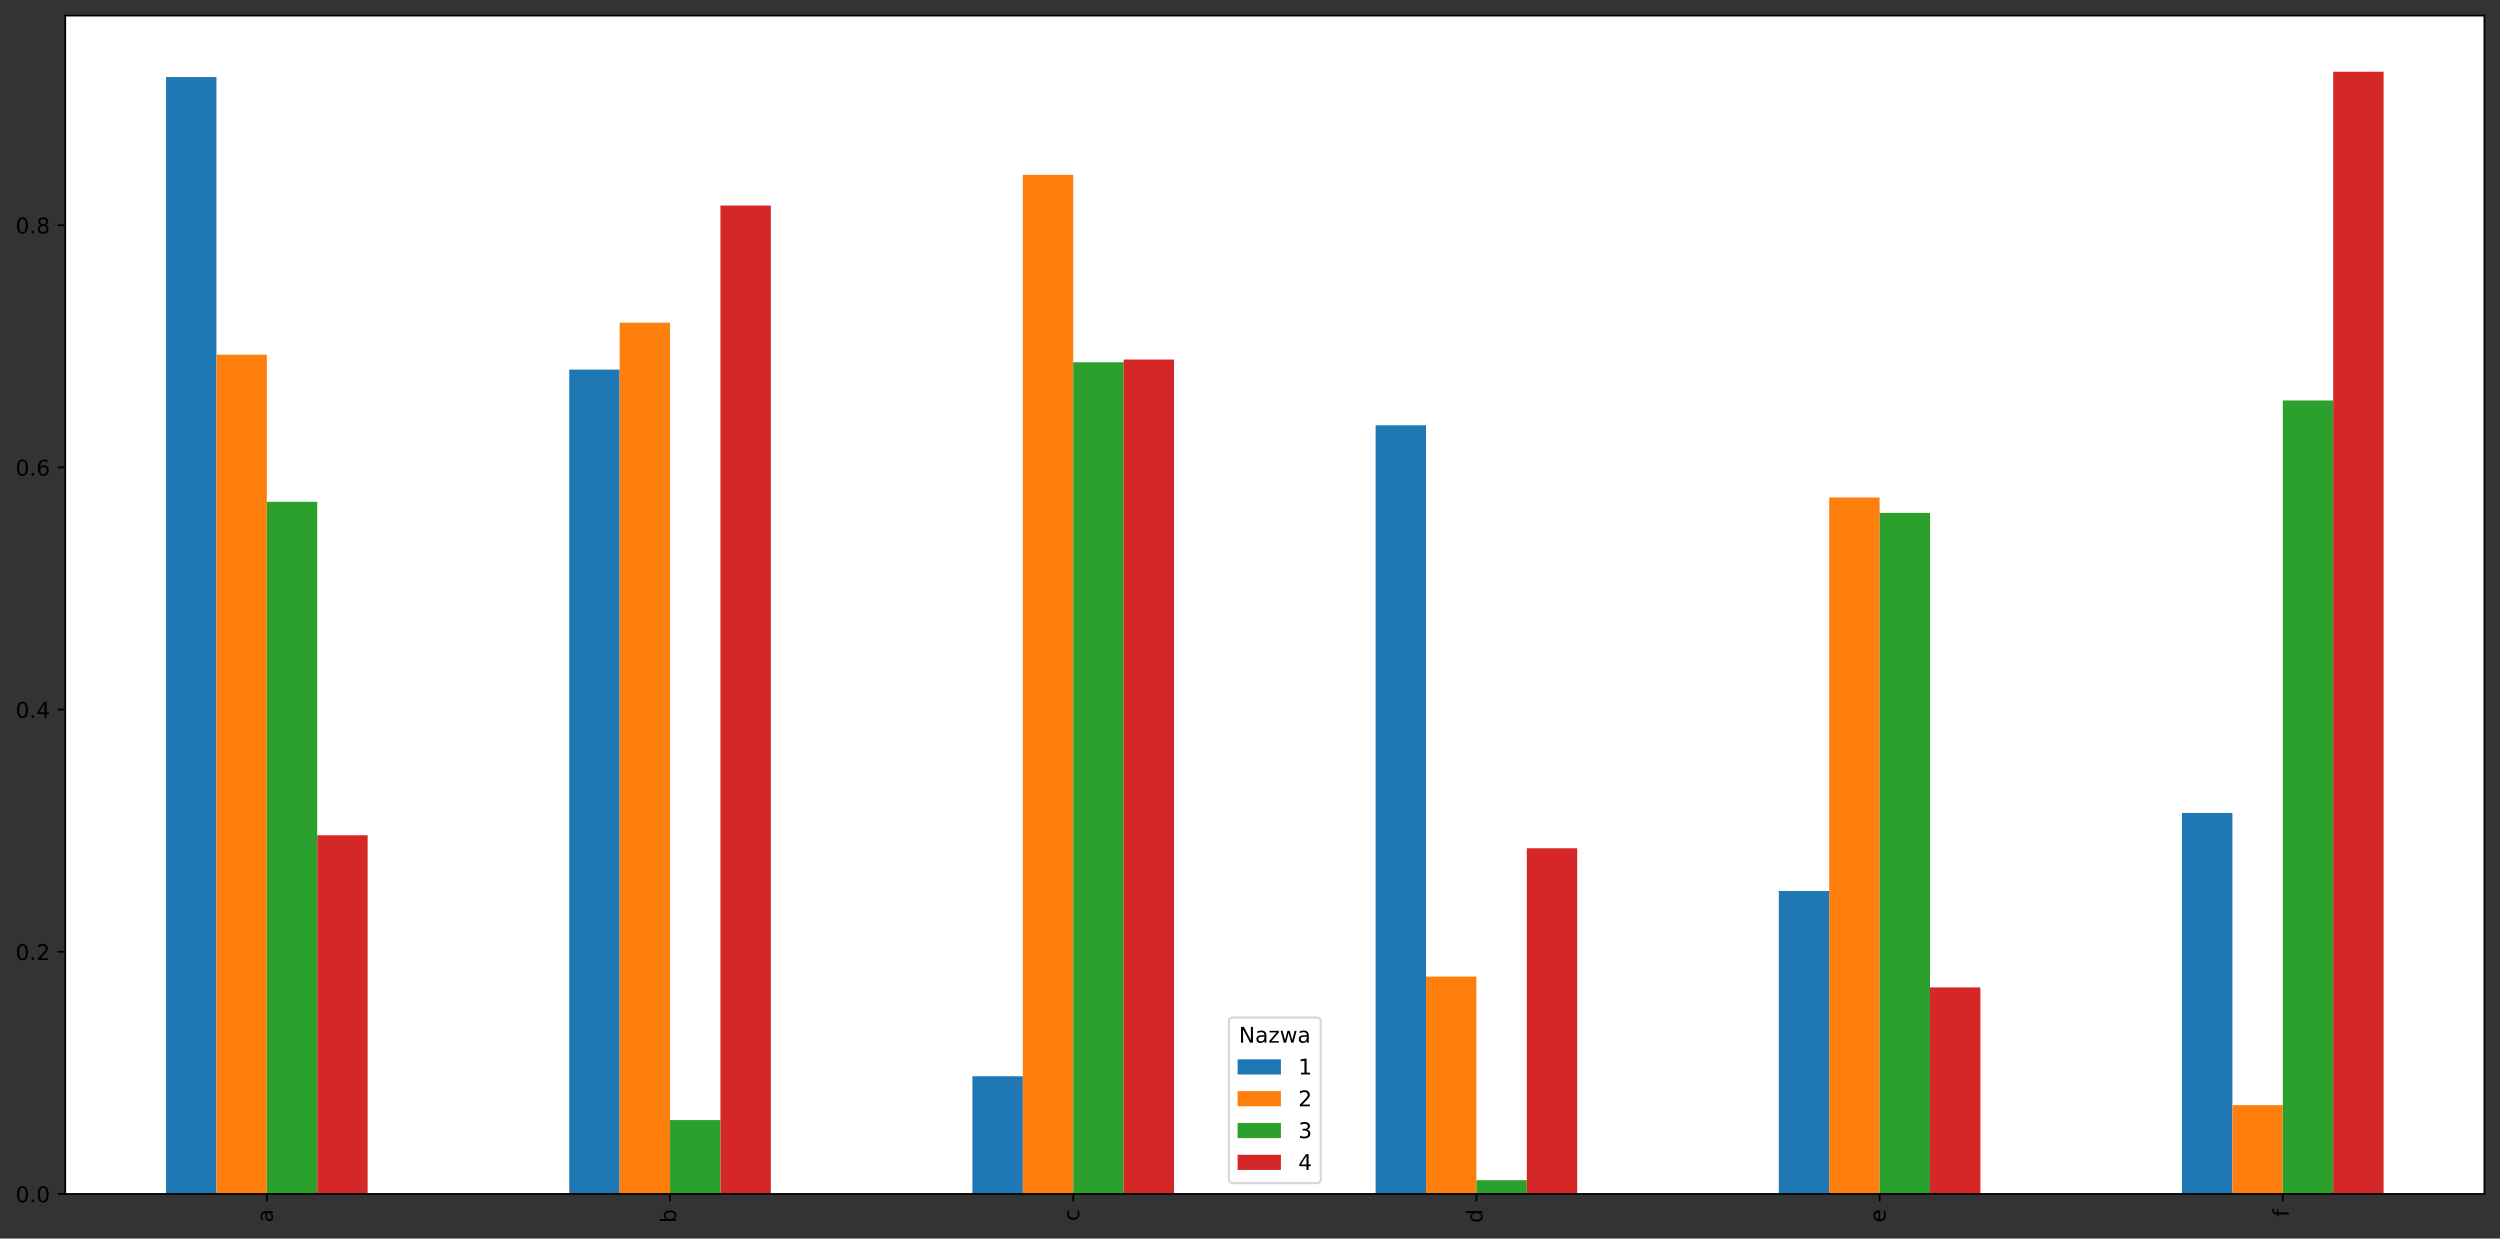 <?xml version="1.0" encoding="utf-8" standalone="no"?>
<!DOCTYPE svg PUBLIC "-//W3C//DTD SVG 1.1//EN"
  "http://www.w3.org/Graphics/SVG/1.1/DTD/svg11.dtd">
<!-- Created with matplotlib (https://matplotlib.org/) -->
<svg height="571.348pt" version="1.1" viewBox="0 0 1153.303 571.348" width="1153.303pt" xmlns="http://www.w3.org/2000/svg" xmlns:xlink="http://www.w3.org/1999/xlink">
 <rect x="0" y="0" width="1153.303" height="571.348" fill="#333333" stroke="none"/>
 <defs>
  <style type="text/css">*{stroke-linecap:butt;stroke-linejoin:round;}</style>
 </defs>
 <g id="figure_1">
  <g id="patch_1">
   <path d="M 0 571.348 
L 1153.303 571.348 
L 1153.303 0 
L 0 0 
z
" style="fill:none;"/>
  </g>
  <g id="axes_1">
   <g id="patch_2">
    <path d="M 30.103 550.8 
L 1146.103 550.8 
L 1146.103 7.2 
L 30.103 7.2 
z
" style="fill:#ffffff;"/>
   </g>
   <g id="patch_3">
    <path clip-path="url(#pf780e17a95)" d="M 76.603 550.8 
L 99.853 550.8 
L 99.853 35.547 
L 76.603 35.547 
z
" style="fill:#1f77b4;"/>
   </g>
   <g id="patch_4">
    <path clip-path="url(#pf780e17a95)" d="M 262.603 550.8 
L 285.853 550.8 
L 285.853 170.502 
L 262.603 170.502 
z
" style="fill:#1f77b4;"/>
   </g>
   <g id="patch_5">
    <path clip-path="url(#pf780e17a95)" d="M 448.603 550.8 
L 471.853 550.8 
L 471.853 496.494 
L 448.603 496.494 
z
" style="fill:#1f77b4;"/>
   </g>
   <g id="patch_6">
    <path clip-path="url(#pf780e17a95)" d="M 634.603 550.8 
L 657.853 550.8 
L 657.853 196.188 
L 634.603 196.188 
z
" style="fill:#1f77b4;"/>
   </g>
   <g id="patch_7">
    <path clip-path="url(#pf780e17a95)" d="M 820.603 550.8 
L 843.853 550.8 
L 843.853 411.039 
L 820.603 411.039 
z
" style="fill:#1f77b4;"/>
   </g>
   <g id="patch_8">
    <path clip-path="url(#pf780e17a95)" d="M 1006.603 550.8 
L 1029.853 550.8 
L 1029.853 375.025 
L 1006.603 375.025 
z
" style="fill:#1f77b4;"/>
   </g>
   <g id="patch_9">
    <path clip-path="url(#pf780e17a95)" d="M 99.853 550.8 
L 123.103 550.8 
L 123.103 163.624 
L 99.853 163.624 
z
" style="fill:#ff7f0e;"/>
   </g>
   <g id="patch_10">
    <path clip-path="url(#pf780e17a95)" d="M 285.853 550.8 
L 309.103 550.8 
L 309.103 148.865 
L 285.853 148.865 
z
" style="fill:#ff7f0e;"/>
   </g>
   <g id="patch_11">
    <path clip-path="url(#pf780e17a95)" d="M 471.853 550.8 
L 495.103 550.8 
L 495.103 80.683 
L 471.853 80.683 
z
" style="fill:#ff7f0e;"/>
   </g>
   <g id="patch_12">
    <path clip-path="url(#pf780e17a95)" d="M 657.853 550.8 
L 681.103 550.8 
L 681.103 450.538 
L 657.853 450.538 
z
" style="fill:#ff7f0e;"/>
   </g>
   <g id="patch_13">
    <path clip-path="url(#pf780e17a95)" d="M 843.853 550.8 
L 867.103 550.8 
L 867.103 229.491 
L 843.853 229.491 
z
" style="fill:#ff7f0e;"/>
   </g>
   <g id="patch_14">
    <path clip-path="url(#pf780e17a95)" d="M 1029.853 550.8 
L 1053.103 550.8 
L 1053.103 509.834 
L 1029.853 509.834 
z
" style="fill:#ff7f0e;"/>
   </g>
   <g id="patch_15">
    <path clip-path="url(#pf780e17a95)" d="M 123.103 550.8 
L 146.353 550.8 
L 146.353 231.48 
L 123.103 231.48 
z
" style="fill:#2ca02c;"/>
   </g>
   <g id="patch_16">
    <path clip-path="url(#pf780e17a95)" d="M 309.103 550.8 
L 332.353 550.8 
L 332.353 516.711 
L 309.103 516.711 
z
" style="fill:#2ca02c;"/>
   </g>
   <g id="patch_17">
    <path clip-path="url(#pf780e17a95)" d="M 495.103 550.8 
L 518.353 550.8 
L 518.353 167.129 
L 495.103 167.129 
z
" style="fill:#2ca02c;"/>
   </g>
   <g id="patch_18">
    <path clip-path="url(#pf780e17a95)" d="M 681.103 550.8 
L 704.353 550.8 
L 704.353 544.442 
L 681.103 544.442 
z
" style="fill:#2ca02c;"/>
   </g>
   <g id="patch_19">
    <path clip-path="url(#pf780e17a95)" d="M 867.103 550.8 
L 890.353 550.8 
L 890.353 236.633 
L 867.103 236.633 
z
" style="fill:#2ca02c;"/>
   </g>
   <g id="patch_20">
    <path clip-path="url(#pf780e17a95)" d="M 1053.103 550.8 
L 1076.353 550.8 
L 1076.353 184.749 
L 1053.103 184.749 
z
" style="fill:#2ca02c;"/>
   </g>
   <g id="patch_21">
    <path clip-path="url(#pf780e17a95)" d="M 146.353 550.8 
L 169.603 550.8 
L 169.603 385.339 
L 146.353 385.339 
z
" style="fill:#d62728;"/>
   </g>
   <g id="patch_22">
    <path clip-path="url(#pf780e17a95)" d="M 332.353 550.8 
L 355.603 550.8 
L 355.603 94.803 
L 332.353 94.803 
z
" style="fill:#d62728;"/>
   </g>
   <g id="patch_23">
    <path clip-path="url(#pf780e17a95)" d="M 518.353 550.8 
L 541.603 550.8 
L 541.603 165.847 
L 518.353 165.847 
z
" style="fill:#d62728;"/>
   </g>
   <g id="patch_24">
    <path clip-path="url(#pf780e17a95)" d="M 704.353 550.8 
L 727.603 550.8 
L 727.603 391.322 
L 704.353 391.322 
z
" style="fill:#d62728;"/>
   </g>
   <g id="patch_25">
    <path clip-path="url(#pf780e17a95)" d="M 890.353 550.8 
L 913.603 550.8 
L 913.603 455.51 
L 890.353 455.51 
z
" style="fill:#d62728;"/>
   </g>
   <g id="patch_26">
    <path clip-path="url(#pf780e17a95)" d="M 1076.353 550.8 
L 1099.603 550.8 
L 1099.603 33.086 
L 1076.353 33.086 
z
" style="fill:#d62728;"/>
   </g>
   <g id="matplotlib.axis_1">
    <g id="xtick_1">
     <g id="line2d_1">
      <defs>
       <path d="M 0 0 
L 0 3.5 
" id="m326e8bc390" style="stroke:#000000;stroke-width:0.8;"/>
      </defs>
      <g>
       <use style="stroke:#000000;stroke-width:0.8;" x="123.103" xlink:href="#m326e8bc390" y="550.8"/>
      </g>
     </g>
     <g id="text_1">
      <!-- a -->
      <g transform="translate(125.862 563.928)rotate(-90)scale(0.1 -0.1)">
       <defs>
        <path d="M 34.281 27.484 
Q 23.391 27.484 19.188 25 
Q 14.984 22.516 14.984 16.5 
Q 14.984 11.719 18.141 8.906 
Q 21.297 6.109 26.703 6.109 
Q 34.188 6.109 38.703 11.406 
Q 43.219 16.703 43.219 25.484 
L 43.219 27.484 
z
M 52.203 31.203 
L 52.203 0 
L 43.219 0 
L 43.219 8.297 
Q 40.141 3.328 35.547 0.953 
Q 30.953 -1.422 24.312 -1.422 
Q 15.922 -1.422 10.953 3.297 
Q 6 8.016 6 15.922 
Q 6 25.141 12.172 29.828 
Q 18.359 34.516 30.609 34.516 
L 43.219 34.516 
L 43.219 35.406 
Q 43.219 41.609 39.141 45 
Q 35.062 48.391 27.688 48.391 
Q 23 48.391 18.547 47.266 
Q 14.109 46.141 10.016 43.891 
L 10.016 52.203 
Q 14.938 54.109 19.578 55.047 
Q 24.219 56 28.609 56 
Q 40.484 56 46.344 49.844 
Q 52.203 43.703 52.203 31.203 
z
" id="DejaVuSans-97"/>
       </defs>
       <use xlink:href="#DejaVuSans-97"/>
      </g>
     </g>
    </g>
    <g id="xtick_2">
     <g id="line2d_2">
      <g>
       <use style="stroke:#000000;stroke-width:0.8;" x="309.103" xlink:href="#m326e8bc390" y="550.8"/>
      </g>
     </g>
     <g id="text_2">
      <!-- b -->
      <g transform="translate(311.863 564.148)rotate(-90)scale(0.1 -0.1)">
       <defs>
        <path d="M 48.688 27.297 
Q 48.688 37.203 44.609 42.844 
Q 40.531 48.484 33.406 48.484 
Q 26.266 48.484 22.188 42.844 
Q 18.109 37.203 18.109 27.297 
Q 18.109 17.391 22.188 11.75 
Q 26.266 6.109 33.406 6.109 
Q 40.531 6.109 44.609 11.75 
Q 48.688 17.391 48.688 27.297 
z
M 18.109 46.391 
Q 20.953 51.266 25.266 53.625 
Q 29.594 56 35.594 56 
Q 45.562 56 51.781 48.094 
Q 58.016 40.188 58.016 27.297 
Q 58.016 14.406 51.781 6.484 
Q 45.562 -1.422 35.594 -1.422 
Q 29.594 -1.422 25.266 0.953 
Q 20.953 3.328 18.109 8.203 
L 18.109 0 
L 9.078 0 
L 9.078 75.984 
L 18.109 75.984 
z
" id="DejaVuSans-98"/>
       </defs>
       <use xlink:href="#DejaVuSans-98"/>
      </g>
     </g>
    </g>
    <g id="xtick_3">
     <g id="line2d_3">
      <g>
       <use style="stroke:#000000;stroke-width:0.8;" x="495.103" xlink:href="#m326e8bc390" y="550.8"/>
      </g>
     </g>
     <g id="text_3">
      <!-- c -->
      <g transform="translate(497.863 563.298)rotate(-90)scale(0.1 -0.1)">
       <defs>
        <path d="M 48.781 52.594 
L 48.781 44.188 
Q 44.969 46.297 41.141 47.344 
Q 37.312 48.391 33.406 48.391 
Q 24.656 48.391 19.812 42.844 
Q 14.984 37.312 14.984 27.297 
Q 14.984 17.281 19.812 11.734 
Q 24.656 6.203 33.406 6.203 
Q 37.312 6.203 41.141 7.25 
Q 44.969 8.297 48.781 10.406 
L 48.781 2.094 
Q 45.016 0.344 40.984 -0.531 
Q 36.969 -1.422 32.422 -1.422 
Q 20.062 -1.422 12.781 6.344 
Q 5.516 14.109 5.516 27.297 
Q 5.516 40.672 12.859 48.328 
Q 20.219 56 33.016 56 
Q 37.156 56 41.109 55.141 
Q 45.062 54.297 48.781 52.594 
z
" id="DejaVuSans-99"/>
       </defs>
       <use xlink:href="#DejaVuSans-99"/>
      </g>
     </g>
    </g>
    <g id="xtick_4">
     <g id="line2d_4">
      <g>
       <use style="stroke:#000000;stroke-width:0.8;" x="681.103" xlink:href="#m326e8bc390" y="550.8"/>
      </g>
     </g>
     <g id="text_4">
      <!-- d -->
      <g transform="translate(683.862 564.148)rotate(-90)scale(0.1 -0.1)">
       <defs>
        <path d="M 45.406 46.391 
L 45.406 75.984 
L 54.391 75.984 
L 54.391 0 
L 45.406 0 
L 45.406 8.203 
Q 42.578 3.328 38.25 0.953 
Q 33.938 -1.422 27.875 -1.422 
Q 17.969 -1.422 11.734 6.484 
Q 5.516 14.406 5.516 27.297 
Q 5.516 40.188 11.734 48.094 
Q 17.969 56 27.875 56 
Q 33.938 56 38.25 53.625 
Q 42.578 51.266 45.406 46.391 
z
M 14.797 27.297 
Q 14.797 17.391 18.875 11.75 
Q 22.953 6.109 30.078 6.109 
Q 37.203 6.109 41.297 11.75 
Q 45.406 17.391 45.406 27.297 
Q 45.406 37.203 41.297 42.844 
Q 37.203 48.484 30.078 48.484 
Q 22.953 48.484 18.875 42.844 
Q 14.797 37.203 14.797 27.297 
z
" id="DejaVuSans-100"/>
       </defs>
       <use xlink:href="#DejaVuSans-100"/>
      </g>
     </g>
    </g>
    <g id="xtick_5">
     <g id="line2d_5">
      <g>
       <use style="stroke:#000000;stroke-width:0.8;" x="867.103" xlink:href="#m326e8bc390" y="550.8"/>
      </g>
     </g>
     <g id="text_5">
      <!-- e -->
      <g transform="translate(869.862 563.953)rotate(-90)scale(0.1 -0.1)">
       <defs>
        <path d="M 56.203 29.594 
L 56.203 25.203 
L 14.891 25.203 
Q 15.484 15.922 20.484 11.062 
Q 25.484 6.203 34.422 6.203 
Q 39.594 6.203 44.453 7.469 
Q 49.312 8.734 54.109 11.281 
L 54.109 2.781 
Q 49.266 0.734 44.188 -0.344 
Q 39.109 -1.422 33.891 -1.422 
Q 20.797 -1.422 13.156 6.188 
Q 5.516 13.812 5.516 26.812 
Q 5.516 40.234 12.766 48.109 
Q 20.016 56 32.328 56 
Q 43.359 56 49.781 48.891 
Q 56.203 41.797 56.203 29.594 
z
M 47.219 32.234 
Q 47.125 39.594 43.094 43.984 
Q 39.062 48.391 32.422 48.391 
Q 24.906 48.391 20.391 44.141 
Q 15.875 39.891 15.188 32.172 
z
" id="DejaVuSans-101"/>
       </defs>
       <use xlink:href="#DejaVuSans-101"/>
      </g>
     </g>
    </g>
    <g id="xtick_6">
     <g id="line2d_6">
      <g>
       <use style="stroke:#000000;stroke-width:0.8;" x="1053.103" xlink:href="#m326e8bc390" y="550.8"/>
      </g>
     </g>
     <g id="text_6">
      <!-- f -->
      <g transform="translate(1055.862 561.32)rotate(-90)scale(0.1 -0.1)">
       <defs>
        <path d="M 37.109 75.984 
L 37.109 68.5 
L 28.516 68.5 
Q 23.688 68.5 21.797 66.547 
Q 19.922 64.594 19.922 59.516 
L 19.922 54.688 
L 34.719 54.688 
L 34.719 47.703 
L 19.922 47.703 
L 19.922 0 
L 10.891 0 
L 10.891 47.703 
L 2.297 47.703 
L 2.297 54.688 
L 10.891 54.688 
L 10.891 58.5 
Q 10.891 67.625 15.141 71.797 
Q 19.391 75.984 28.609 75.984 
z
" id="DejaVuSans-102"/>
       </defs>
       <use xlink:href="#DejaVuSans-102"/>
      </g>
     </g>
    </g>
   </g>
   <g id="matplotlib.axis_2">
    <g id="ytick_1">
     <g id="line2d_7">
      <defs>
       <path d="M 0 0 
L -3.5 0 
" id="m5ccea7b2e0" style="stroke:#000000;stroke-width:0.8;"/>
      </defs>
      <g>
       <use style="stroke:#000000;stroke-width:0.8;" x="30.103" xlink:href="#m5ccea7b2e0" y="550.8"/>
      </g>
     </g>
     <g id="text_7">
      <!-- 0.0 -->
      <g transform="translate(7.2 554.599)scale(0.1 -0.1)">
       <defs>
        <path d="M 31.781 66.406 
Q 24.172 66.406 20.328 58.906 
Q 16.5 51.422 16.5 36.375 
Q 16.5 21.391 20.328 13.891 
Q 24.172 6.391 31.781 6.391 
Q 39.453 6.391 43.281 13.891 
Q 47.125 21.391 47.125 36.375 
Q 47.125 51.422 43.281 58.906 
Q 39.453 66.406 31.781 66.406 
z
M 31.781 74.219 
Q 44.047 74.219 50.516 64.516 
Q 56.984 54.828 56.984 36.375 
Q 56.984 17.969 50.516 8.266 
Q 44.047 -1.422 31.781 -1.422 
Q 19.531 -1.422 13.062 8.266 
Q 6.594 17.969 6.594 36.375 
Q 6.594 54.828 13.062 64.516 
Q 19.531 74.219 31.781 74.219 
z
" id="DejaVuSans-48"/>
        <path d="M 10.688 12.406 
L 21 12.406 
L 21 0 
L 10.688 0 
z
" id="DejaVuSans-46"/>
       </defs>
       <use xlink:href="#DejaVuSans-48"/>
       <use x="63.623" xlink:href="#DejaVuSans-46"/>
       <use x="95.41" xlink:href="#DejaVuSans-48"/>
      </g>
     </g>
    </g>
    <g id="ytick_2">
     <g id="line2d_8">
      <g>
       <use style="stroke:#000000;stroke-width:0.8;" x="30.103" xlink:href="#m5ccea7b2e0" y="439.069"/>
      </g>
     </g>
     <g id="text_8">
      <!-- 0.2 -->
      <g transform="translate(7.2 442.869)scale(0.1 -0.1)">
       <defs>
        <path d="M 19.188 8.297 
L 53.609 8.297 
L 53.609 0 
L 7.328 0 
L 7.328 8.297 
Q 12.938 14.109 22.625 23.891 
Q 32.328 33.688 34.812 36.531 
Q 39.547 41.844 41.422 45.531 
Q 43.312 49.219 43.312 52.781 
Q 43.312 58.594 39.234 62.25 
Q 35.156 65.922 28.609 65.922 
Q 23.969 65.922 18.812 64.312 
Q 13.672 62.703 7.812 59.422 
L 7.812 69.391 
Q 13.766 71.781 18.938 73 
Q 24.125 74.219 28.422 74.219 
Q 39.75 74.219 46.484 68.547 
Q 53.219 62.891 53.219 53.422 
Q 53.219 48.922 51.531 44.891 
Q 49.859 40.875 45.406 35.406 
Q 44.188 33.984 37.641 27.219 
Q 31.109 20.453 19.188 8.297 
z
" id="DejaVuSans-50"/>
       </defs>
       <use xlink:href="#DejaVuSans-48"/>
       <use x="63.623" xlink:href="#DejaVuSans-46"/>
       <use x="95.41" xlink:href="#DejaVuSans-50"/>
      </g>
     </g>
    </g>
    <g id="ytick_3">
     <g id="line2d_9">
      <g>
       <use style="stroke:#000000;stroke-width:0.8;" x="30.103" xlink:href="#m5ccea7b2e0" y="327.339"/>
      </g>
     </g>
     <g id="text_9">
      <!-- 0.4 -->
      <g transform="translate(7.2 331.138)scale(0.1 -0.1)">
       <defs>
        <path d="M 37.797 64.312 
L 12.891 25.391 
L 37.797 25.391 
z
M 35.203 72.906 
L 47.609 72.906 
L 47.609 25.391 
L 58.016 25.391 
L 58.016 17.188 
L 47.609 17.188 
L 47.609 0 
L 37.797 0 
L 37.797 17.188 
L 4.891 17.188 
L 4.891 26.703 
z
" id="DejaVuSans-52"/>
       </defs>
       <use xlink:href="#DejaVuSans-48"/>
       <use x="63.623" xlink:href="#DejaVuSans-46"/>
       <use x="95.41" xlink:href="#DejaVuSans-52"/>
      </g>
     </g>
    </g>
    <g id="ytick_4">
     <g id="line2d_10">
      <g>
       <use style="stroke:#000000;stroke-width:0.8;" x="30.103" xlink:href="#m5ccea7b2e0" y="215.608"/>
      </g>
     </g>
     <g id="text_10">
      <!-- 0.6 -->
      <g transform="translate(7.2 219.407)scale(0.1 -0.1)">
       <defs>
        <path d="M 33.016 40.375 
Q 26.375 40.375 22.484 35.828 
Q 18.609 31.297 18.609 23.391 
Q 18.609 15.531 22.484 10.953 
Q 26.375 6.391 33.016 6.391 
Q 39.656 6.391 43.531 10.953 
Q 47.406 15.531 47.406 23.391 
Q 47.406 31.297 43.531 35.828 
Q 39.656 40.375 33.016 40.375 
z
M 52.594 71.297 
L 52.594 62.312 
Q 48.875 64.062 45.094 64.984 
Q 41.312 65.922 37.594 65.922 
Q 27.828 65.922 22.672 59.328 
Q 17.531 52.734 16.797 39.406 
Q 19.672 43.656 24.016 45.922 
Q 28.375 48.188 33.594 48.188 
Q 44.578 48.188 50.953 41.516 
Q 57.328 34.859 57.328 23.391 
Q 57.328 12.156 50.688 5.359 
Q 44.047 -1.422 33.016 -1.422 
Q 20.359 -1.422 13.672 8.266 
Q 6.984 17.969 6.984 36.375 
Q 6.984 53.656 15.188 63.938 
Q 23.391 74.219 37.203 74.219 
Q 40.922 74.219 44.703 73.484 
Q 48.484 72.75 52.594 71.297 
z
" id="DejaVuSans-54"/>
       </defs>
       <use xlink:href="#DejaVuSans-48"/>
       <use x="63.623" xlink:href="#DejaVuSans-46"/>
       <use x="95.41" xlink:href="#DejaVuSans-54"/>
      </g>
     </g>
    </g>
    <g id="ytick_5">
     <g id="line2d_11">
      <g>
       <use style="stroke:#000000;stroke-width:0.8;" x="30.103" xlink:href="#m5ccea7b2e0" y="103.877"/>
      </g>
     </g>
     <g id="text_11">
      <!-- 0.8 -->
      <g transform="translate(7.2 107.676)scale(0.1 -0.1)">
       <defs>
        <path d="M 31.781 34.625 
Q 24.75 34.625 20.719 30.859 
Q 16.703 27.094 16.703 20.516 
Q 16.703 13.922 20.719 10.156 
Q 24.75 6.391 31.781 6.391 
Q 38.812 6.391 42.859 10.172 
Q 46.922 13.969 46.922 20.516 
Q 46.922 27.094 42.891 30.859 
Q 38.875 34.625 31.781 34.625 
z
M 21.922 38.812 
Q 15.578 40.375 12.031 44.719 
Q 8.5 49.078 8.5 55.328 
Q 8.5 64.062 14.719 69.141 
Q 20.953 74.219 31.781 74.219 
Q 42.672 74.219 48.875 69.141 
Q 55.078 64.062 55.078 55.328 
Q 55.078 49.078 51.531 44.719 
Q 48 40.375 41.703 38.812 
Q 48.828 37.156 52.797 32.312 
Q 56.781 27.484 56.781 20.516 
Q 56.781 9.906 50.312 4.234 
Q 43.844 -1.422 31.781 -1.422 
Q 19.734 -1.422 13.25 4.234 
Q 6.781 9.906 6.781 20.516 
Q 6.781 27.484 10.781 32.312 
Q 14.797 37.156 21.922 38.812 
z
M 18.312 54.391 
Q 18.312 48.734 21.844 45.562 
Q 25.391 42.391 31.781 42.391 
Q 38.141 42.391 41.719 45.562 
Q 45.312 48.734 45.312 54.391 
Q 45.312 60.062 41.719 63.234 
Q 38.141 66.406 31.781 66.406 
Q 25.391 66.406 21.844 63.234 
Q 18.312 60.062 18.312 54.391 
z
" id="DejaVuSans-56"/>
       </defs>
       <use xlink:href="#DejaVuSans-48"/>
       <use x="63.623" xlink:href="#DejaVuSans-46"/>
       <use x="95.41" xlink:href="#DejaVuSans-56"/>
      </g>
     </g>
    </g>
   </g>
   <g id="patch_27">
    <path d="M 30.103 550.8 
L 30.103 7.2 
" style="fill:none;stroke:#000000;stroke-linecap:square;stroke-linejoin:miter;stroke-width:0.8;"/>
   </g>
   <g id="patch_28">
    <path d="M 1146.103 550.8 
L 1146.103 7.2 
" style="fill:none;stroke:#000000;stroke-linecap:square;stroke-linejoin:miter;stroke-width:0.8;"/>
   </g>
   <g id="patch_29">
    <path d="M 30.103 550.8 
L 1146.103 550.8 
" style="fill:none;stroke:#000000;stroke-linecap:square;stroke-linejoin:miter;stroke-width:0.8;"/>
   </g>
   <g id="patch_30">
    <path d="M 30.103 7.2 
L 1146.103 7.2 
" style="fill:none;stroke:#000000;stroke-linecap:square;stroke-linejoin:miter;stroke-width:0.8;"/>
   </g>
   <g id="legend_1">
    <g id="patch_31">
     <path d="M 568.922 545.8 
L 607.284 545.8 
Q 609.284 545.8 609.284 543.8 
L 609.284 471.409 
Q 609.284 469.409 607.284 469.409 
L 568.922 469.409 
Q 566.922 469.409 566.922 471.409 
L 566.922 543.8 
Q 566.922 545.8 568.922 545.8 
z
" style="fill:#ffffff;opacity:0.8;stroke:#cccccc;stroke-linejoin:miter;"/>
    </g>
    <g id="text_12">
     <!-- Nazwa -->
     <g transform="translate(571.521 481.008)scale(0.1 -0.1)">
      <defs>
       <path d="M 9.812 72.906 
L 23.094 72.906 
L 55.422 11.922 
L 55.422 72.906 
L 64.984 72.906 
L 64.984 0 
L 51.703 0 
L 19.391 60.984 
L 19.391 0 
L 9.812 0 
z
" id="DejaVuSans-78"/>
       <path d="M 5.516 54.688 
L 48.188 54.688 
L 48.188 46.484 
L 14.406 7.172 
L 48.188 7.172 
L 48.188 0 
L 4.297 0 
L 4.297 8.203 
L 38.094 47.516 
L 5.516 47.516 
z
" id="DejaVuSans-122"/>
       <path d="M 4.203 54.688 
L 13.188 54.688 
L 24.422 12.016 
L 35.594 54.688 
L 46.188 54.688 
L 57.422 12.016 
L 68.609 54.688 
L 77.594 54.688 
L 63.281 0 
L 52.688 0 
L 40.922 44.828 
L 29.109 0 
L 18.5 0 
z
" id="DejaVuSans-119"/>
      </defs>
      <use xlink:href="#DejaVuSans-78"/>
      <use x="74.805" xlink:href="#DejaVuSans-97"/>
      <use x="136.084" xlink:href="#DejaVuSans-122"/>
      <use x="188.574" xlink:href="#DejaVuSans-119"/>
      <use x="270.361" xlink:href="#DejaVuSans-97"/>
     </g>
    </g>
    <g id="patch_32">
     <path d="M 570.922 495.686 
L 590.922 495.686 
L 590.922 488.686 
L 570.922 488.686 
z
" style="fill:#1f77b4;"/>
    </g>
    <g id="text_13">
     <!-- 1 -->
     <g transform="translate(598.922 495.686)scale(0.1 -0.1)">
      <defs>
       <path d="M 12.406 8.297 
L 28.516 8.297 
L 28.516 63.922 
L 10.984 60.406 
L 10.984 69.391 
L 28.422 72.906 
L 38.281 72.906 
L 38.281 8.297 
L 54.391 8.297 
L 54.391 0 
L 12.406 0 
z
" id="DejaVuSans-49"/>
      </defs>
      <use xlink:href="#DejaVuSans-49"/>
     </g>
    </g>
    <g id="patch_33">
     <path d="M 570.922 510.364 
L 590.922 510.364 
L 590.922 503.364 
L 570.922 503.364 
z
" style="fill:#ff7f0e;"/>
    </g>
    <g id="text_14">
     <!-- 2 -->
     <g transform="translate(598.922 510.364)scale(0.1 -0.1)">
      <use xlink:href="#DejaVuSans-50"/>
     </g>
    </g>
    <g id="patch_34">
     <path d="M 570.922 525.042 
L 590.922 525.042 
L 590.922 518.042 
L 570.922 518.042 
z
" style="fill:#2ca02c;"/>
    </g>
    <g id="text_15">
     <!-- 3 -->
     <g transform="translate(598.922 525.042)scale(0.1 -0.1)">
      <defs>
       <path d="M 40.578 39.312 
Q 47.656 37.797 51.625 33 
Q 55.609 28.219 55.609 21.188 
Q 55.609 10.406 48.188 4.484 
Q 40.766 -1.422 27.094 -1.422 
Q 22.516 -1.422 17.656 -0.516 
Q 12.797 0.391 7.625 2.203 
L 7.625 11.719 
Q 11.719 9.328 16.594 8.109 
Q 21.484 6.891 26.812 6.891 
Q 36.078 6.891 40.938 10.547 
Q 45.797 14.203 45.797 21.188 
Q 45.797 27.641 41.281 31.266 
Q 36.766 34.906 28.719 34.906 
L 20.219 34.906 
L 20.219 43.016 
L 29.109 43.016 
Q 36.375 43.016 40.234 45.922 
Q 44.094 48.828 44.094 54.297 
Q 44.094 59.906 40.109 62.906 
Q 36.141 65.922 28.719 65.922 
Q 24.656 65.922 20.016 65.031 
Q 15.375 64.156 9.812 62.312 
L 9.812 71.094 
Q 15.438 72.656 20.344 73.438 
Q 25.25 74.219 29.594 74.219 
Q 40.828 74.219 47.359 69.109 
Q 53.906 64.016 53.906 55.328 
Q 53.906 49.266 50.438 45.094 
Q 46.969 40.922 40.578 39.312 
z
" id="DejaVuSans-51"/>
      </defs>
      <use xlink:href="#DejaVuSans-51"/>
     </g>
    </g>
    <g id="patch_35">
     <path d="M 570.922 539.72 
L 590.922 539.72 
L 590.922 532.72 
L 570.922 532.72 
z
" style="fill:#d62728;"/>
    </g>
    <g id="text_16">
     <!-- 4 -->
     <g transform="translate(598.922 539.72)scale(0.1 -0.1)">
      <use xlink:href="#DejaVuSans-52"/>
     </g>
    </g>
   </g>
  </g>
 </g>
 <defs>
  <clipPath id="pf780e17a95">
   <rect height="543.6" width="1116" x="30.103" y="7.2"/>
  </clipPath>
 </defs>
</svg>

